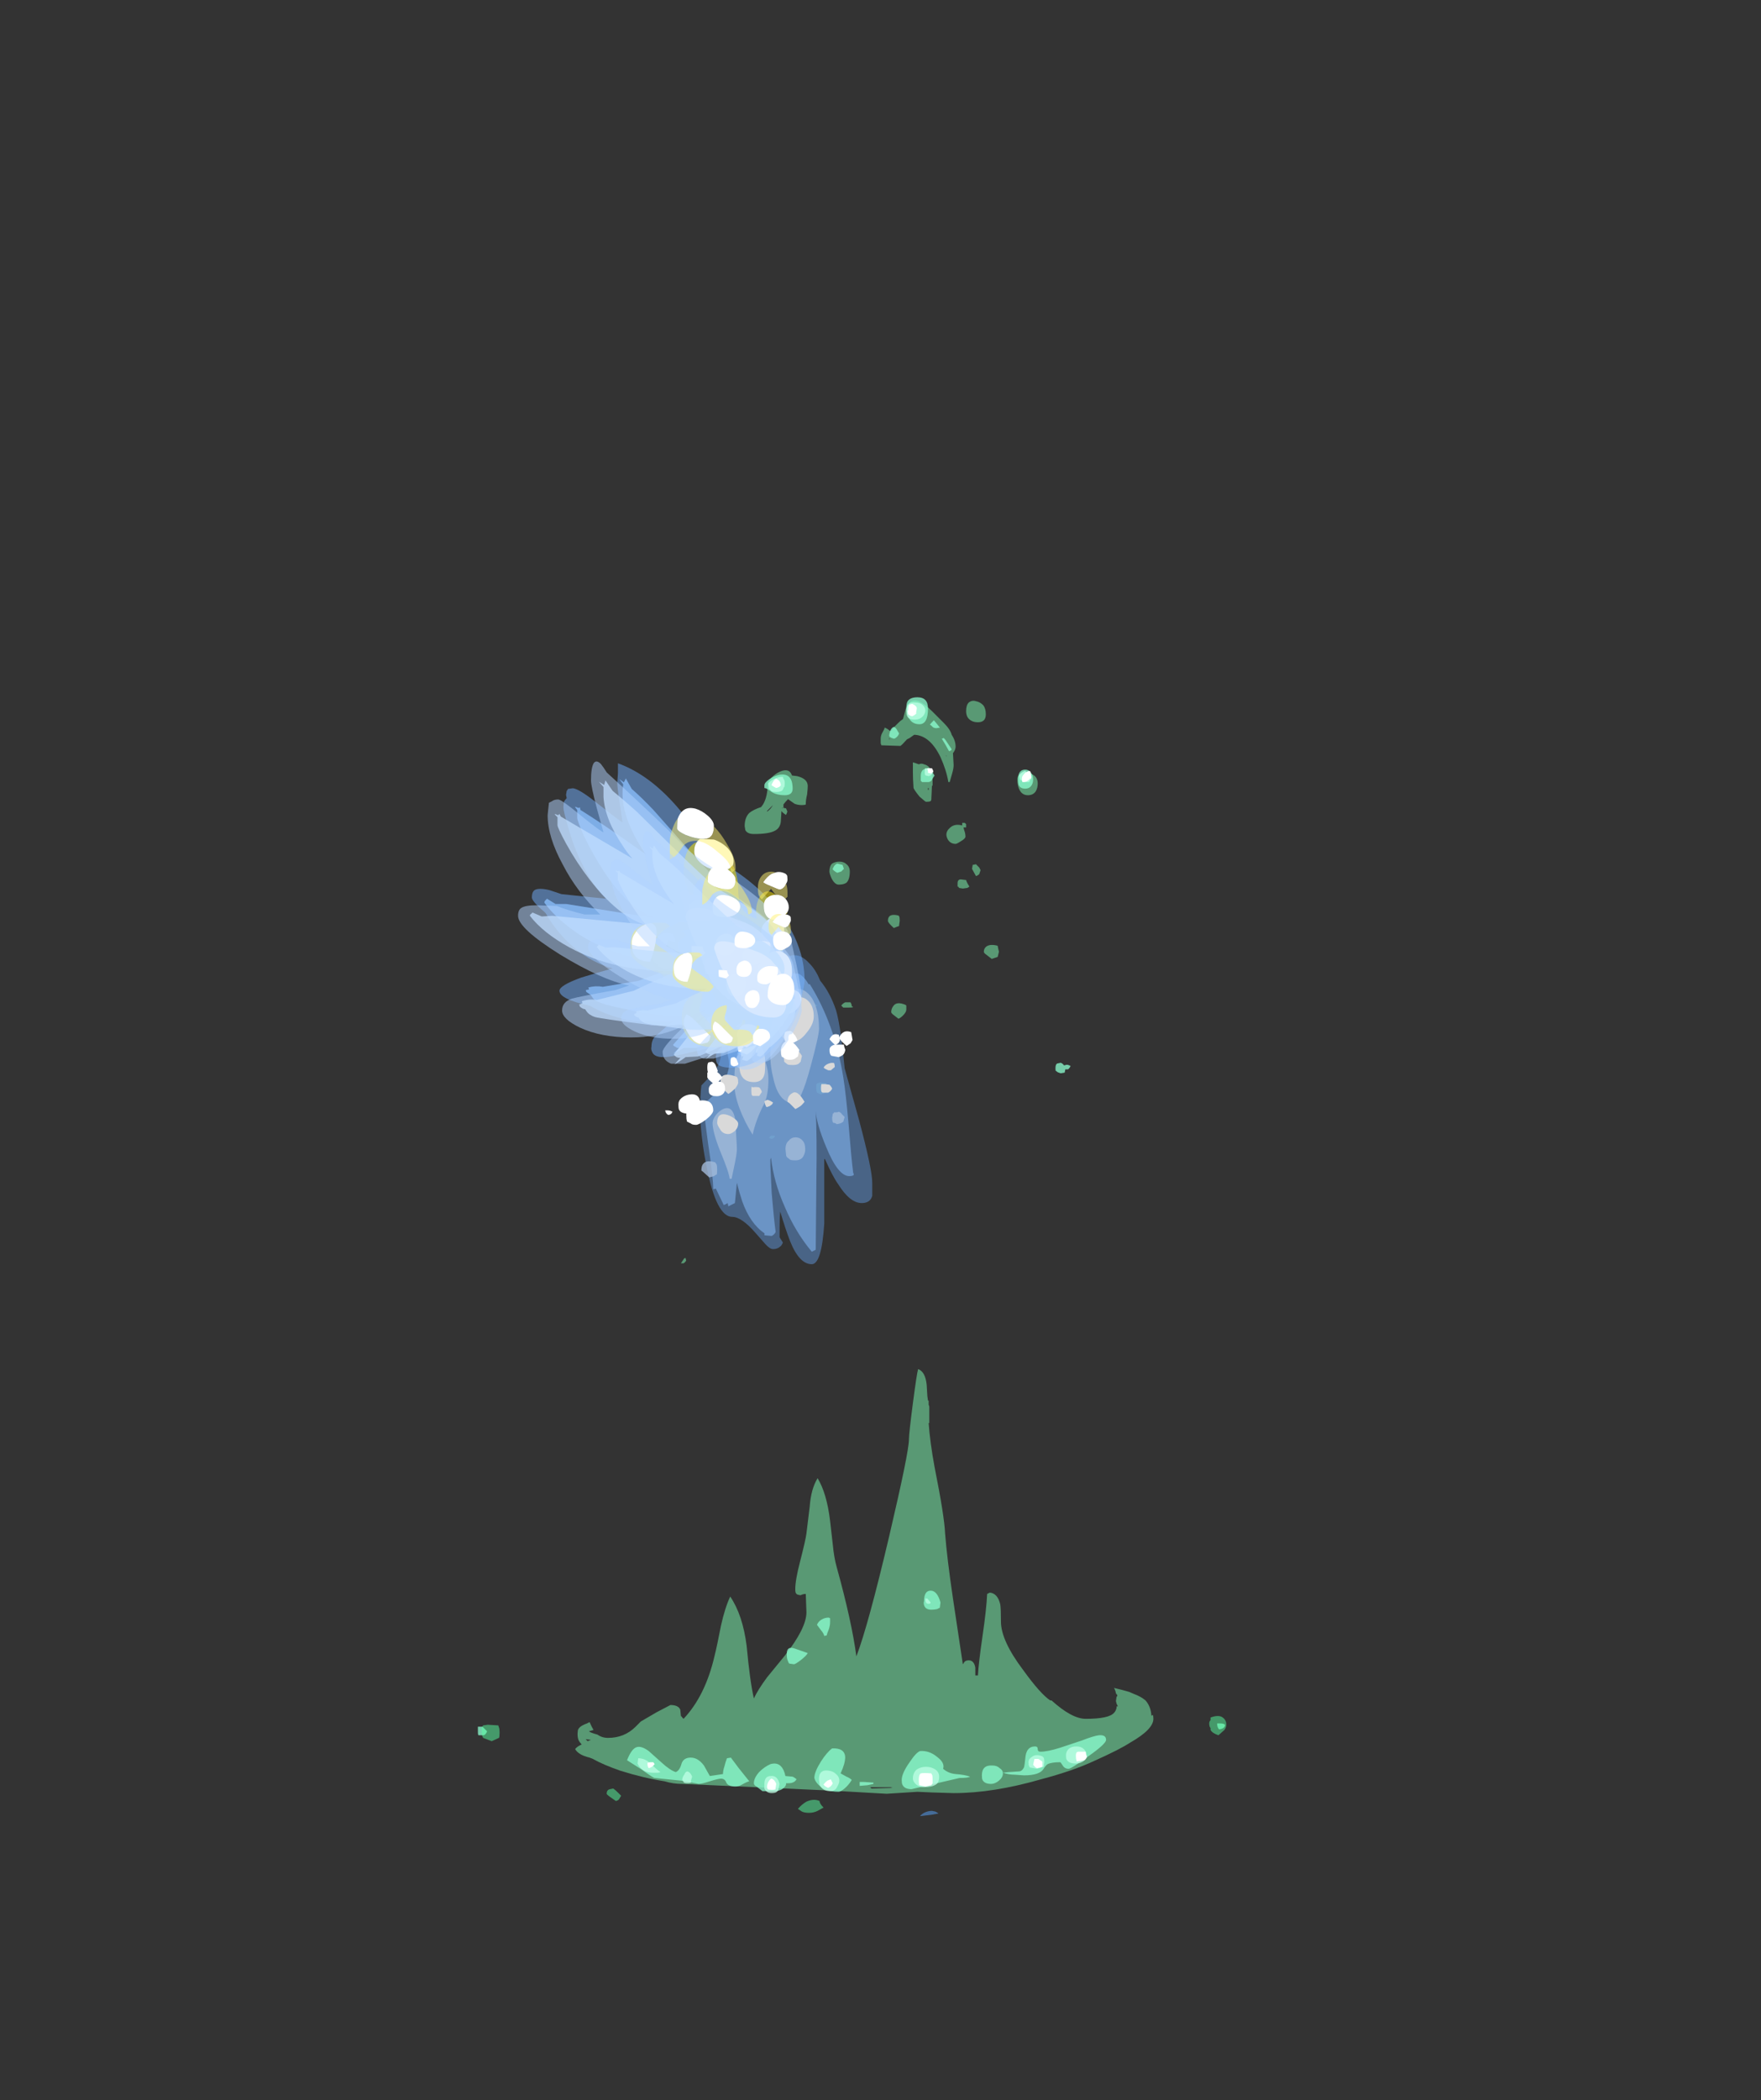 <?xml version="1.0" encoding="UTF-8" standalone="no"?>
<svg xmlns:ffdec="https://www.free-decompiler.com/flash" xmlns:xlink="http://www.w3.org/1999/xlink" ffdec:objectType="frame" height="1118.25px" width="938.0px" xmlns="http://www.w3.org/2000/svg">
  <rect width="100%" height="100%" fill="#333333" stroke="none"/>
  <g transform="matrix(1.0, 0.0, 0.0, 1.0, 424.7, 910.15)">
    <use ffdec:characterId="1155" height="85.1" transform="matrix(7.0, 0.0, 0.0, 7.0, -170.15, -538.9)" width="56.95" xlink:href="#shape0"/>
    <use ffdec:characterId="1152" height="23.5" transform="matrix(7.0, 0.0, 0.0, 7.0, -51.8, -401.55)" width="13.1" xlink:href="#shape1"/>
    <use ffdec:characterId="1154" height="27.5" transform="matrix(7.0, 0.0, 0.0, 7.0, -141.4, -503.75)" width="23.85" xlink:href="#shape2"/>
    <use ffdec:characterId="1156" height="26.75" transform="matrix(7.0, 0.0, 0.0, 7.0, -148.75, -504.45)" width="25.45" xlink:href="#shape3"/>
    <use ffdec:characterId="1156" height="26.75" transform="matrix(5.27, 0.0, 0.0, 5.27, -111.478, -467.478)" width="25.45" xlink:href="#shape3"/>
  </g>
  <defs>
    <g id="shape0" transform="matrix(1.0, 0.0, 0.0, 1.0, 23.25, 77.05)">
      <path d="M14.8 -75.15 Q14.25 -75.15 14.0 -75.55 13.9 -75.75 13.9 -76.0 13.9 -76.45 14.1 -76.65 14.35 -76.85 14.65 -76.75 14.95 -76.7 15.2 -76.45 15.4 -76.2 15.4 -75.75 15.4 -75.15 14.8 -75.15 M12.4 -72.6 L12.35 -72.6 12.4 -72.55 12.4 -72.6 M12.9 -72.8 L12.95 -71.9 Q12.95 -71.65 12.85 -71.3 L12.65 -70.6 12.55 -70.6 Q12.4 -71.5 11.95 -72.5 11.15 -74.15 9.95 -74.2 L9.6 -73.95 9.4 -73.85 Q9.05 -73.45 8.9 -73.35 L7.45 -73.4 7.4 -73.55 7.4 -73.9 Q7.4 -74.15 7.55 -74.4 7.7 -74.65 7.7 -74.75 L7.9 -74.65 8.1 -74.5 8.2 -74.5 Q8.4 -74.8 8.9 -75.25 L9.1 -75.4 9.3 -76.15 Q9.55 -76.8 9.95 -76.8 10.45 -76.85 11.35 -75.95 L12.2 -75.1 Q12.7 -74.6 12.8 -74.2 13.1 -73.75 13.1 -73.3 13.1 -73.05 12.9 -72.8 M18.05 -71.25 Q18.25 -71.4 18.6 -71.3 19.35 -71.15 19.35 -70.5 19.35 -70.15 19.2 -69.9 19.0 -69.6 18.6 -69.6 18.1 -69.6 17.9 -70.15 17.8 -70.4 17.8 -70.8 17.8 -71.1 18.05 -71.25 M1.05 -71.05 Q1.85 -70.85 1.85 -70.3 1.85 -70.1 1.8 -69.65 1.7 -69.25 1.7 -68.95 L1.7 -68.9 Q1.65 -68.85 1.4 -68.85 1.1 -68.85 0.85 -68.95 L0.35 -69.3 Q0.15 -69.1 0.0 -68.9 L0.0 -68.65 -0.1 -68.65 -0.1 -68.6 -0.05 -68.65 0.2 -68.6 0.3 -68.35 0.2 -68.1 Q-0.05 -68.25 -0.15 -68.4 L-0.2 -67.6 Q-0.25 -67.1 -0.65 -66.9 -1.1 -66.65 -2.25 -66.65 -2.75 -66.65 -2.9 -66.95 L-2.95 -67.25 Q-2.95 -67.9 -2.6 -68.25 -2.3 -68.5 -1.7 -68.7 L-1.55 -68.9 Q-1.2 -69.5 -1.2 -70.45 -1.2 -70.65 -0.9 -70.95 -0.6 -71.25 -0.25 -71.4 0.45 -71.7 0.65 -71.1 L1.05 -71.05 M8.05 -73.95 L8.05 -73.85 8.1 -73.85 8.05 -73.95 M9.85 -72.1 Q10.05 -72.05 10.3 -71.95 10.5 -72.05 10.7 -71.95 11.35 -71.8 11.35 -70.8 L11.35 -70.35 11.3 -70.3 11.25 -69.25 11.2 -69.15 Q11.1 -69.1 10.85 -69.1 10.8 -69.1 10.35 -69.5 9.95 -70.0 9.9 -70.15 9.85 -70.85 9.85 -71.35 9.85 -71.75 9.85 -72.1 M11.0 -70.15 L11.0 -70.0 11.05 -70.0 11.05 -70.15 11.0 -70.15 M3.7 -64.4 Q3.95 -64.55 4.25 -64.55 4.6 -64.55 4.8 -64.35 5.05 -64.15 5.05 -63.8 5.05 -63.2 4.8 -62.95 4.6 -62.8 4.2 -62.8 3.9 -62.8 3.65 -63.3 3.5 -63.65 3.5 -63.8 3.5 -64.2 3.7 -64.4 M8.8 -60.4 Q8.85 -60.3 8.85 -60.05 L8.8 -59.7 8.8 -59.65 8.65 -59.6 8.4 -59.5 Q7.95 -59.9 7.95 -60.05 7.95 -60.35 8.15 -60.45 8.35 -60.55 8.75 -60.45 L8.8 -60.4 M13.6 -67.5 L13.8 -67.5 13.9 -67.4 13.9 -67.15 13.7 -67.15 13.75 -66.95 Q13.85 -66.7 13.85 -66.45 13.85 -66.3 13.5 -66.1 13.2 -65.9 13.1 -65.9 12.7 -65.9 12.5 -66.25 12.4 -66.45 12.4 -66.6 12.4 -66.9 12.7 -67.15 13.05 -67.45 13.6 -67.3 L13.6 -67.5 M14.4 -64.3 L14.65 -64.35 14.9 -64.1 15.0 -63.9 14.9 -63.6 Q14.8 -63.5 14.65 -63.45 L14.35 -64.0 14.4 -64.3 M14.0 -62.9 L14.15 -62.65 14.0 -62.55 13.65 -62.5 13.35 -62.55 13.35 -62.6 Q13.3 -62.65 13.25 -62.65 L13.25 -62.9 Q13.25 -63.2 13.5 -63.2 L13.9 -63.15 Q13.9 -63.1 14.0 -62.9 M15.4 -57.5 Q15.25 -57.6 15.25 -57.7 15.25 -57.95 15.45 -58.1 15.75 -58.3 16.3 -58.15 L16.35 -57.9 16.4 -57.7 16.3 -57.3 15.85 -57.15 15.4 -57.5 M9.35 -53.6 L9.35 -53.3 Q9.35 -53.1 9.1 -52.85 8.9 -52.65 8.75 -52.6 L8.3 -52.95 Q8.2 -53.05 8.2 -53.1 8.2 -53.35 8.35 -53.55 8.6 -53.95 9.3 -53.65 L9.35 -53.6 M5.0 -53.45 L4.55 -53.45 Q4.5 -53.5 4.4 -53.6 4.5 -53.75 4.7 -53.85 L5.1 -53.85 Q5.2 -53.7 5.2 -53.55 L5.3 -53.5 Q5.3 -53.45 5.0 -53.45 M2.6 -53.6 Q2.3 -53.5 1.8 -53.15 1.4 -52.85 1.05 -52.7 0.65 -52.85 0.55 -53.1 0.5 -53.15 0.5 -53.5 0.5 -54.05 0.8 -54.2 1.3 -54.4 2.6 -53.6 M3.35 -47.3 L3.3 -47.0 2.85 -46.85 2.6 -46.95 Q2.5 -47.0 2.5 -47.3 L2.5 -47.6 2.6 -47.7 2.8 -47.75 3.25 -47.7 3.35 -47.3 M11.1 -21.85 L11.05 -21.85 Q11.15 -20.4 11.5 -18.5 12.25 -14.75 12.3 -13.45 12.45 -11.55 12.9 -8.5 L13.65 -3.5 Q13.7 -3.55 13.75 -3.65 13.85 -3.8 14.1 -3.8 14.5 -3.8 14.6 -3.25 L14.6 -2.65 14.8 -2.65 Q14.85 -3.6 15.15 -5.65 15.45 -7.7 15.5 -8.85 L15.7 -8.95 Q16.3 -8.9 16.5 -8.05 16.55 -7.7 16.55 -6.75 16.55 -5.3 18.25 -3.05 19.55 -1.25 20.3 -0.75 L20.4 -0.75 Q21.95 0.65 23.0 0.65 24.75 0.65 25.15 0.2 25.3 0.05 25.35 -0.2 L25.35 -0.3 25.45 -0.3 25.35 -0.5 25.3 -0.7 25.35 -1.05 25.4 -1.05 25.4 -1.2 25.35 -1.2 25.3 -1.3 Q25.25 -1.55 25.15 -1.7 25.8 -1.55 26.3 -1.4 L26.65 -1.25 Q27.2 -1.05 27.55 -0.75 27.95 -0.3 28.0 0.4 L28.05 0.4 28.1 0.35 Q28.15 0.4 28.15 0.65 28.15 1.45 26.4 2.45 25.55 3.0 23.65 3.85 22.05 4.6 19.6 5.25 15.95 6.3 12.95 6.3 L11.3 6.25 10.2 6.2 7.85 6.35 3.45 6.1 -7.7 5.6 Q-8.4 5.6 -9.05 5.4 -10.65 5.15 -12.4 4.6 -13.7 4.15 -14.5 3.7 L-14.75 3.6 Q-15.6 3.4 -15.85 2.95 -15.7 2.75 -15.35 2.6 -15.5 2.45 -15.6 2.25 -15.7 1.95 -15.65 1.6 -15.65 1.25 -14.95 1.0 L-14.75 0.9 Q-14.6 1.25 -14.45 1.5 L-14.8 1.6 Q-14.7 1.7 -14.15 1.85 -13.8 2.1 -13.35 2.1 -12.1 2.1 -11.25 1.25 L-10.85 0.85 -9.65 0.15 -8.6 -0.4 Q-8.0 -0.4 -7.85 -0.05 L-7.8 0.45 Q-7.75 0.45 -7.7 0.55 L-7.6 0.65 Q-5.95 -1.1 -5.25 -4.1 -5.05 -4.9 -4.75 -6.45 -4.45 -7.8 -4.05 -8.65 -3.1 -7.25 -2.8 -4.9 -2.55 -2.2 -2.25 -0.9 -1.95 -1.55 -1.25 -2.5 L0.1 -4.15 Q1.75 -6.25 1.75 -7.45 L1.7 -8.85 Q1.5 -8.85 1.3 -8.75 1.0 -8.8 1.0 -8.85 0.9 -8.9 0.9 -9.2 0.9 -9.9 1.25 -11.25 1.7 -13.0 1.75 -13.45 L2.0 -15.5 Q2.1 -16.85 2.6 -17.65 3.3 -16.5 3.55 -14.4 L3.75 -12.65 Q3.85 -11.6 4.05 -10.9 5.2 -6.75 5.55 -4.1 6.45 -6.45 8.05 -13.25 9.55 -19.65 9.55 -20.6 9.55 -21.05 9.85 -23.35 10.15 -25.65 10.25 -25.95 10.8 -25.75 10.9 -24.75 L10.95 -23.9 11.0 -23.55 11.05 -23.55 11.05 -23.25 11.1 -23.1 11.1 -21.85 M0.6 -56.55 Q0.6 -56.0 -0.2 -54.8 L-0.25 -54.7 -0.25 -54.55 -0.4 -54.5 Q-0.95 -53.75 -1.3 -53.5 -1.8 -53.05 -2.25 -52.0 -2.55 -51.25 -3.15 -50.85 L-3.35 -50.6 Q-3.5 -50.6 -3.6 -50.7 -3.75 -50.75 -3.75 -50.95 -3.85 -51.05 -3.85 -51.25 -3.85 -51.55 -3.35 -52.2 L-3.25 -52.35 -3.45 -52.6 Q-3.6 -52.9 -3.6 -53.05 -3.6 -53.35 -3.35 -53.4 L-2.9 -53.4 -2.9 -53.6 -2.85 -53.7 -2.85 -53.75 Q-2.95 -53.95 -2.95 -54.2 -2.95 -54.6 -2.6 -54.9 -2.25 -55.2 -1.8 -55.15 -1.7 -55.35 -1.45 -55.35 L-2.05 -56.75 Q-2.65 -58.0 -2.65 -58.25 -2.65 -58.6 -2.15 -59.1 -1.55 -59.7 -0.85 -59.45 L-0.6 -59.55 -0.45 -57.4 Q-0.2 -57.35 0.1 -57.15 0.6 -56.9 0.6 -56.55 M8.3 5.9 L8.15 5.85 6.6 5.85 6.7 5.95 8.3 5.9 M-0.8 -68.85 L-1.25 -68.4 -1.25 -68.35 Q-1.0 -68.5 -0.8 -68.85 M-0.3 -56.6 L-0.35 -56.1 Q-0.15 -56.5 -0.3 -56.65 L-0.3 -56.6 M-1.05 -55.6 L-1.1 -55.35 -0.9 -55.35 -1.05 -55.6 M-3.05 -52.75 L-2.95 -53.1 -3.2 -52.8 -3.05 -52.75 M-1.25 -51.2 L-1.85 -51.45 -1.9 -51.55 -1.9 -51.95 Q-1.9 -52.3 -1.7 -52.55 -1.5 -52.7 -1.25 -52.7 -0.95 -52.7 -0.8 -52.55 -0.6 -52.3 -0.6 -51.95 -0.6 -51.4 -1.25 -51.2 M-2.15 -48.2 L-2.25 -48.15 Q-2.3 -48.1 -2.6 -48.1 L-2.95 -48.1 -2.95 -48.15 Q-3.0 -48.25 -3.05 -48.2 -3.1 -48.25 -3.1 -48.5 L-3.05 -48.8 -2.1 -48.9 Q-2.1 -48.5 -2.15 -48.2 M-0.9 -43.45 L-1.1 -43.55 -0.95 -43.7 -0.65 -43.7 Q-0.65 -43.55 -0.9 -43.45 M-7.4 -34.2 Q-7.5 -34.05 -7.6 -34.0 L-7.8 -34.0 -7.6 -34.3 Q-7.55 -34.4 -7.45 -34.4 L-7.4 -34.2 M-15.0 2.25 L-14.9 2.35 -14.65 2.25 -15.05 2.2 -15.0 2.25" fill="#7fffb6" fill-opacity="0.502" fill-rule="evenodd" stroke="none"/>
      <path d="M11.65 -74.7 Q11.4 -74.7 11.3 -74.85 11.2 -74.95 11.15 -74.95 11.15 -75.0 11.3 -75.15 L11.45 -75.3 11.7 -75.0 11.9 -74.75 11.95 -74.75 11.65 -74.7 M12.2 -73.95 Q12.35 -73.8 12.5 -73.55 L12.8 -73.1 Q12.8 -73.0 12.6 -72.95 L12.35 -73.4 12.05 -73.9 12.2 -73.95 M18.4 -71.55 Q18.65 -71.55 18.8 -71.35 19.0 -71.15 19.0 -70.8 19.0 -70.45 18.8 -70.25 18.65 -70.1 18.4 -70.1 18.0 -70.1 17.9 -70.4 17.85 -70.55 17.85 -70.8 17.85 -71.55 18.4 -71.55 M11.0 -76.2 Q11.0 -75.0 10.35 -75.0 9.75 -75.0 9.5 -75.55 9.35 -75.9 9.35 -76.2 9.35 -76.6 9.45 -76.75 9.65 -77.05 10.2 -77.05 11.0 -77.05 11.0 -76.2 M8.65 -74.55 L8.8 -74.3 Q8.75 -74.15 8.65 -74.05 8.5 -73.9 8.4 -73.9 L8.25 -73.95 Q8.1 -74.0 8.05 -74.1 8.05 -74.3 8.15 -74.55 8.25 -74.75 8.4 -74.8 8.55 -74.75 8.65 -74.55 M10.75 -71.6 Q11.1 -71.75 11.5 -71.1 L11.25 -70.7 Q11.15 -70.6 11.0 -70.6 L10.55 -70.6 10.45 -70.7 Q10.45 -70.8 10.45 -71.05 10.45 -71.5 10.75 -71.6 M0.1 -69.6 Q-0.5 -69.6 -0.9 -69.85 -1.3 -70.15 -1.45 -70.15 L-1.45 -70.35 Q-1.45 -70.55 -1.1 -70.8 -0.75 -71.05 -0.35 -71.15 0.7 -71.35 0.7 -70.1 0.7 -69.6 0.1 -69.6 M4.1 -64.4 L4.5 -64.3 4.6 -64.0 4.4 -63.8 Q4.25 -63.75 4.1 -63.7 L4.0 -63.75 Q3.85 -63.85 3.75 -63.95 3.75 -64.05 3.85 -64.2 3.95 -64.35 4.1 -64.4 M21.35 -49.05 L21.55 -49.1 Q21.7 -49.1 21.85 -49.0 21.75 -48.8 21.65 -48.75 L21.45 -48.75 21.4 -48.5 21.1 -48.45 20.95 -48.5 Q20.8 -48.55 20.75 -48.65 L20.75 -48.6 Q20.7 -48.6 20.7 -48.85 20.7 -49.15 20.85 -49.2 L21.1 -49.25 Q21.25 -49.2 21.35 -49.05 M10.7 -8.0 Q10.65 -8.15 10.7 -8.3 10.7 -9.1 11.2 -9.1 11.7 -9.1 11.95 -8.2 L11.9 -7.8 11.7 -7.7 Q11.5 -7.65 11.25 -7.65 10.8 -7.65 10.7 -8.0 M3.45 -6.15 Q3.3 -5.8 3.3 -5.7 L3.1 -5.65 Q3.1 -5.8 2.85 -6.1 L2.55 -6.5 Q2.65 -6.75 2.9 -6.9 3.15 -7.05 3.45 -7.05 L3.55 -7.0 3.55 -6.7 Q3.55 -6.45 3.45 -6.15 M1.3 -3.8 Q0.9 -3.5 0.8 -3.5 L0.45 -3.55 0.4 -3.6 0.3 -3.85 Q0.25 -4.0 0.25 -4.3 0.25 -4.9 0.85 -4.7 L1.85 -4.35 Q1.75 -4.15 1.3 -3.8 M33.15 1.45 Q33.0 1.3 33.0 1.0 L33.25 1.0 Q33.5 1.0 33.6 1.1 33.6 1.4 33.15 1.45 M23.2 3.5 Q21.9 4.45 21.7 4.45 21.4 4.45 21.25 4.2 21.1 3.95 21.05 3.95 20.4 3.95 20.1 4.1 19.95 4.2 19.8 4.45 19.5 4.95 18.3 4.95 L17.6 4.9 Q17.15 4.9 16.7 4.75 L17.15 4.7 17.9 4.65 Q18.15 4.65 18.3 4.35 18.35 4.2 18.4 3.7 18.45 2.75 19.15 2.75 19.35 2.75 19.35 2.95 19.35 3.15 19.55 3.15 20.1 3.15 21.05 2.85 L22.7 2.3 Q23.6 1.95 24.0 1.9 24.55 1.85 24.55 2.25 24.55 2.55 23.2 3.5 M12.15 4.45 Q12.55 4.8 13.1 4.85 13.8 4.9 14.2 5.05 14.05 5.15 13.4 5.15 L9.75 6.0 Q9.2 6.0 9.05 5.65 9.0 5.55 9.0 5.3 9.0 4.8 9.6 3.95 10.1 3.2 10.4 3.1 11.1 3.05 11.7 3.55 12.3 4.0 12.15 4.45 M16.4 5.35 Q16.1 5.6 15.8 5.6 15.3 5.6 15.15 5.3 15.1 5.2 15.1 4.95 15.1 4.15 15.9 4.2 16.25 4.2 16.45 4.4 16.7 4.55 16.7 4.8 16.7 5.1 16.4 5.35 M6.85 5.6 L6.4 5.7 5.8 5.75 5.8 5.45 6.1 5.45 6.85 5.5 6.85 5.6 M2.35 5.15 Q2.35 4.7 2.85 3.9 3.3 3.2 3.7 2.9 4.65 2.85 4.7 3.55 4.7 4.05 4.35 4.8 L4.8 5.05 Q5.05 5.15 5.2 5.3 4.95 5.7 4.65 5.95 4.35 6.2 4.2 6.2 3.15 6.2 2.65 5.65 2.5 5.5 2.4 5.3 L2.35 5.15 M1.0 5.25 Q0.9 5.4 0.8 5.45 0.65 5.55 0.35 5.55 L0.2 5.55 0.2 5.6 Q0.2 5.8 -0.1 6.0 -0.35 6.15 -0.7 6.15 L-1.6 6.15 -2.05 5.8 Q-2.25 5.7 -2.25 5.55 -2.25 5.15 -1.85 4.7 -1.45 4.3 -1.0 4.1 -0.5 3.95 -0.2 4.25 0.05 4.5 0.15 5.0 L0.7 5.05 0.8 5.1 Q0.95 5.2 1.0 5.25 M-2.65 -57.75 Q-2.65 -58.5 -2.45 -58.7 -2.1 -59.2 -1.0 -58.9 L-1.2 -58.1 Q-1.05 -57.9 -0.8 -57.55 L-0.6 -57.25 Q-0.6 -56.85 -1.0 -56.7 -1.2 -56.6 -1.45 -56.6 -2.0 -56.6 -2.35 -57.1 -2.65 -57.45 -2.65 -57.75 M-1.6 -53.7 Q-1.85 -53.35 -2.15 -53.35 -2.7 -53.35 -2.8 -53.8 -2.85 -54.0 -2.8 -54.25 -2.8 -54.75 -2.6 -55.0 -2.35 -55.25 -2.05 -55.25 -1.8 -55.25 -1.55 -55.05 -1.35 -54.8 -1.35 -54.4 -1.35 -54.0 -1.6 -53.7 M-4.0 3.6 L-3.4 4.4 -2.6 5.4 Q-2.8 5.45 -3.15 5.65 -3.4 5.8 -3.65 5.8 -4.2 5.8 -4.35 5.5 -4.45 5.2 -4.75 5.2 -4.95 5.2 -5.6 5.4 -6.2 5.6 -6.45 5.6 L-7.8 5.35 -9.8 5.15 Q-9.9 5.15 -10.8 4.5 L-11.9 3.8 Q-11.55 2.9 -11.15 2.8 -10.8 2.7 -10.25 3.1 L-9.3 3.95 Q-8.65 4.55 -8.2 4.7 -7.9 4.6 -7.75 4.05 -7.6 3.6 -7.05 3.6 -6.5 3.6 -6.05 4.2 -5.85 4.55 -5.6 5.0 L-4.6 4.85 Q-4.6 4.6 -4.5 4.3 -4.4 3.9 -4.3 3.65 L-4.0 3.6 M-22.55 1.6 Q-22.65 1.85 -22.8 1.9 L-23.2 1.9 Q-23.25 1.9 -23.25 1.6 -23.25 1.3 -23.25 1.25 L-22.9 1.25 -22.55 1.6" fill="#8cffd1" fill-opacity="0.753" fill-rule="evenodd" stroke="none"/>
      <path d="M18.7 -71.2 L18.9 -71.0 18.7 -70.6 18.5 -70.6 18.3 -70.65 Q18.1 -70.7 18.0 -70.8 L17.95 -71.05 Q17.95 -71.15 18.1 -71.3 18.3 -71.45 18.4 -71.45 L18.7 -71.2 M10.0 -75.35 Q9.5 -75.35 9.4 -75.65 9.35 -75.75 9.35 -76.0 9.35 -76.75 10.05 -76.65 10.35 -76.65 10.55 -76.5 10.8 -76.3 10.8 -76.05 10.8 -75.85 10.65 -75.65 10.4 -75.35 10.0 -75.35 M11.3 -71.6 L11.4 -71.35 11.25 -71.15 Q11.2 -71.1 11.05 -71.05 L10.85 -71.1 Q10.75 -71.1 10.75 -71.35 10.75 -71.65 10.8 -71.65 L11.0 -71.65 11.3 -71.6 M0.0 -70.1 L-0.1 -69.95 Q-0.25 -69.85 -0.55 -69.85 -0.8 -69.85 -0.9 -69.9 L-1.1 -70.1 -1.15 -70.5 Q-1.0 -70.7 -0.7 -70.85 -0.35 -71.0 -0.05 -71.0 L0.0 -70.85 Q0.1 -70.75 0.1 -70.5 0.1 -70.25 0.05 -70.2 0.0 -70.2 0.0 -70.1 M11.2 -8.2 Q11.2 -8.1 11.05 -8.1 10.9 -8.1 10.85 -8.2 10.8 -8.3 10.8 -8.5 L10.95 -8.5 11.2 -8.2 M21.75 2.9 Q21.95 2.75 22.3 2.75 22.6 2.75 22.8 2.9 23.05 3.1 23.05 3.4 23.05 3.8 22.7 3.95 22.5 4.05 22.25 4.05 21.7 4.05 21.55 3.75 21.5 3.7 21.5 3.45 21.5 3.1 21.75 2.9 M19.7 3.5 L19.8 3.6 Q19.85 3.7 19.85 3.95 L19.8 4.3 19.75 4.3 19.3 4.45 18.75 4.35 18.7 4.25 Q18.65 4.2 18.65 3.95 18.65 3.7 18.9 3.55 19.2 3.3 19.7 3.5 M11.6 5.65 Q11.3 5.85 10.7 5.85 10.3 5.85 10.05 5.6 9.85 5.4 9.85 5.2 9.85 4.75 10.15 4.5 10.45 4.3 10.85 4.3 11.25 4.3 11.55 4.5 11.85 4.7 11.85 5.05 11.85 5.5 11.6 5.65 M4.1 5.8 Q3.95 6.15 3.55 6.15 2.95 6.15 2.75 5.65 L2.7 5.25 Q2.7 4.45 3.5 4.6 3.8 4.65 4.0 4.85 4.25 5.05 4.25 5.35 4.25 5.55 4.1 5.8 M-1.25 -57.7 L-1.4 -57.65 Q-1.5 -57.55 -1.8 -57.55 -2.2 -57.55 -2.4 -57.9 -2.5 -58.15 -2.5 -58.3 -2.5 -58.9 -2.1 -58.95 -1.7 -59.0 -1.2 -58.15 L-1.25 -57.7 M-2.0 -54.3 L-2.05 -54.0 -2.0 -53.95 -2.3 -53.9 Q-2.6 -53.9 -2.6 -53.95 L-2.65 -54.15 Q-2.65 -54.35 -2.55 -54.5 -2.45 -54.7 -2.3 -54.7 -2.15 -54.65 -2.1 -54.5 -2.0 -54.35 -2.0 -54.3 M-0.4 6.1 L-0.5 6.2 Q-0.6 6.3 -0.9 6.3 -1.3 6.3 -1.45 5.95 L-1.45 5.6 Q-1.45 5.0 -0.95 5.0 -0.45 4.95 -0.3 5.6 L-0.4 6.1 M-10.6 4.6 Q-10.95 4.4 -11.1 4.05 L-11.05 3.65 Q-10.5 3.65 -10.05 4.1 -9.55 4.6 -9.35 4.7 L-9.55 4.75 -9.95 4.75 Q-10.3 4.75 -10.6 4.6 M-6.95 5.05 L-7.05 5.4 -7.0 5.45 Q-7.05 5.55 -7.3 5.55 -7.6 5.55 -7.6 5.45 L-7.7 5.3 Q-7.7 5.1 -7.55 4.9 -7.45 4.65 -7.3 4.65 -7.15 4.7 -7.05 4.85 -6.95 5.0 -6.95 5.05" fill="#bfffe6" fill-opacity="0.753" fill-rule="evenodd" stroke="none"/>
      <path d="M18.8 -71.4 L18.85 -71.1 18.85 -70.8 18.8 -70.9 Q18.55 -70.6 18.3 -70.6 L18.2 -70.6 Q18.15 -70.6 18.15 -70.9 18.15 -71.05 18.3 -71.2 18.4 -71.35 18.7 -71.45 L18.8 -71.4 M9.5 -76.15 Q9.5 -76.45 9.6 -76.5 L9.8 -76.55 Q10.15 -76.4 10.15 -76.2 L10.1 -75.9 10.1 -75.8 Q10.0 -75.7 9.8 -75.6 9.6 -75.65 9.5 -75.75 9.45 -75.85 9.45 -76.05 L9.5 -76.05 9.5 -76.15 M11.4 -71.4 L11.25 -71.25 11.0 -71.3 11.0 -71.4 10.95 -71.65 11.3 -71.65 Q11.4 -71.5 11.4 -71.4 M22.45 3.15 L23.0 3.15 Q23.0 3.3 23.1 3.55 23.0 3.75 22.9 3.8 L22.3 3.9 22.3 3.8 Q22.25 3.7 22.25 3.45 22.25 3.15 22.45 3.15 M19.4 3.7 L19.7 3.9 19.7 4.3 Q19.65 4.3 19.55 4.35 L19.3 4.4 Q19.15 4.35 19.1 4.25 L19.0 4.15 19.1 3.7 19.4 3.7 M11.3 4.9 Q11.35 4.95 11.35 5.2 11.35 5.5 11.35 5.55 L11.25 5.7 10.8 5.8 10.35 5.7 Q10.3 5.7 10.3 5.25 10.3 4.9 10.45 4.8 10.65 4.75 11.25 4.8 L11.3 4.9 M3.75 5.55 Q3.65 5.8 3.4 5.9 3.15 5.8 3.05 5.65 3.2 5.45 3.35 5.35 L3.6 5.25 3.75 5.55 M-0.55 -70.15 L-0.65 -70.2 -0.9 -70.35 Q-0.9 -70.45 -0.8 -70.6 -0.7 -70.8 -0.55 -70.85 -0.2 -70.7 -0.2 -70.35 -0.3 -70.2 -0.55 -70.15 M-2.25 -58.15 L-2.35 -58.15 Q-2.5 -58.2 -2.55 -58.3 L-2.55 -58.55 Q-2.1 -58.55 -2.05 -58.4 -2.1 -58.3 -2.25 -58.15 M-2.2 -54.15 L-2.3 -53.95 -2.7 -53.9 -2.75 -53.9 Q-2.8 -53.95 -2.8 -54.2 L-2.8 -54.5 -2.55 -54.5 -2.25 -54.45 -2.2 -54.15 M-0.55 5.6 L-0.6 5.95 -0.6 6.0 Q-0.6 6.05 -0.9 6.05 -1.15 6.05 -1.2 6.0 L-1.25 5.85 Q-1.25 5.65 -1.15 5.45 -1.0 5.2 -0.9 5.2 -0.75 5.25 -0.65 5.4 -0.55 5.55 -0.55 5.6 M-9.8 4.1 Q-10.0 4.35 -10.25 4.4 -10.35 4.3 -10.35 4.0 L-10.15 3.95 -9.9 3.95 -9.8 4.1" fill="#ffffff" fill-rule="evenodd" stroke="none"/>
      <path d="M11.55 7.7 Q11.75 7.8 11.8 7.85 L11.25 7.95 10.4 8.05 Q10.45 7.95 10.7 7.8 11.0 7.65 11.3 7.65 L11.55 7.7" fill="#59a5ff" fill-opacity="0.502" fill-rule="evenodd" stroke="none"/>
      <path d="M33.55 1.5 L33.1 1.9 Q32.65 1.75 32.5 1.5 L32.5 1.35 Q32.4 1.25 32.4 1.0 32.4 0.85 32.5 0.75 L32.5 0.55 Q33.05 0.35 33.35 0.5 33.7 0.7 33.7 1.1 33.7 1.3 33.55 1.5 M2.75 6.9 Q2.75 7.1 3.05 7.4 L2.6 7.65 Q2.3 7.8 1.95 7.8 1.6 7.8 1.4 7.7 L1.1 7.5 Q1.4 7.15 1.75 6.95 2.3 6.7 2.75 6.9 M-12.55 6.3 L-12.35 6.5 -12.5 6.75 Q-12.55 6.85 -12.75 6.9 L-13.25 6.55 Q-13.45 6.4 -13.45 6.35 -13.45 6.05 -13.2 6.0 L-12.95 5.95 Q-12.8 6.05 -12.55 6.3 M-21.6 1.7 Q-21.6 2.05 -21.65 2.1 -21.65 2.15 -21.65 2.1 L-22.2 2.35 -22.85 2.1 -22.9 2.0 Q-22.95 1.95 -22.95 1.65 L-22.95 1.3 -22.85 1.15 -22.5 1.1 -21.7 1.15 -21.65 1.3 Q-21.6 1.4 -21.6 1.7" fill="#59ffa1" fill-opacity="0.502" fill-rule="evenodd" stroke="none"/>
    </g>
    <g id="shape1" transform="matrix(1.0, 0.0, 0.0, 1.0, 6.65, 24.9)">
      <path d="M2.45 -23.05 L2.5 -22.95 Q3.25 -22.05 3.7 -20.7 4.05 -19.5 4.35 -16.3 L5.45 -12.35 Q6.45 -8.6 6.45 -7.6 6.45 -6.75 6.45 -6.6 6.3 -6.05 5.65 -6.05 4.75 -6.05 3.85 -7.5 3.45 -8.05 2.85 -9.4 L2.8 -9.4 Q2.8 -5.3 2.8 -4.5 2.6 -1.4 1.85 -1.4 0.9 -1.4 0.2 -3.15 -0.15 -4.05 -0.55 -5.4 -0.6 -5.0 -0.6 -4.2 L-0.6 -3.45 -0.35 -3.05 Q-0.45 -2.8 -0.55 -2.75 -0.75 -2.55 -1.1 -2.55 -1.35 -2.55 -1.7 -2.95 L-2.45 -3.8 Q-3.5 -5.0 -4.2 -5.0 -5.4 -5.0 -6.15 -8.8 -6.55 -10.75 -6.65 -12.7 -6.65 -14.2 -6.55 -15.0 -5.75 -15.8 -5.5 -16.2 -5.2 -16.55 -5.1 -17.05 -5.0 -17.7 -4.9 -18.75 -4.8 -19.5 -4.7 -19.7 -4.55 -20.0 -4.1 -20.05 L-2.55 -20.15 Q-2.35 -20.15 -1.6 -21.95 L-0.65 -24.1 Q-0.1 -24.95 0.55 -24.9 1.1 -24.9 1.65 -24.3 2.15 -23.8 2.45 -23.05" fill="#6195d9" fill-opacity="0.502" fill-rule="evenodd" stroke="none"/>
      <path d="M1.7 -22.7 Q3.6 -19.65 4.25 -15.6 4.45 -14.35 4.65 -12.05 4.85 -9.55 5.0 -8.35 L5.05 -8.25 Q5.05 -8.1 4.7 -8.1 3.85 -8.1 2.95 -10.3 2.2 -12.1 2.15 -13.05 2.25 -11.1 2.2 -7.95 L2.15 -2.5 1.85 -2.35 Q0.6 -3.85 -0.2 -5.75 -1.05 -7.65 -1.25 -9.5 L-1.3 -9.35 -1.3 -8.85 -1.2 -6.8 Q-1.05 -5.0 -0.9 -3.85 -1.0 -3.65 -1.2 -3.55 L-1.75 -3.6 -1.75 -3.75 Q-2.85 -4.5 -3.45 -6.2 -3.65 -6.8 -3.85 -7.6 L-4.0 -6.05 -4.5 -5.8 -4.55 -6.05 Q-4.7 -5.95 -4.85 -5.9 L-5.45 -7.15 -5.65 -7.1 Q-5.65 -8.0 -6.05 -10.65 L-6.4 -13.3 Q-6.4 -13.6 -5.85 -14.05 -5.15 -14.65 -4.75 -15.45 -4.4 -16.25 -4.45 -16.7 -4.45 -16.95 -4.55 -17.35 -4.55 -18.15 -4.15 -18.55 -3.7 -18.95 -2.85 -18.95 -2.45 -18.95 -1.5 -20.9 L-0.2 -23.55 0.85 -23.5 Q1.3 -23.25 1.6 -22.7 L1.7 -22.7" fill="#77a4d9" fill-opacity="0.753" fill-rule="evenodd" stroke="none"/>
      <path d="M1.85 -21.65 Q2.4 -20.8 2.4 -19.3 2.4 -18.8 1.75 -16.4 1.0 -13.65 0.5 -13.65 -0.7 -13.65 -1.1 -15.65 -1.35 -16.65 -1.3 -17.7 -1.3 -19.85 -0.75 -21.15 -0.25 -22.25 0.55 -22.35 1.3 -22.45 1.85 -21.65 M3.45 -12.85 Q3.5 -12.85 3.55 -12.95 3.9 -12.95 3.9 -13.0 4.05 -12.95 4.15 -12.8 L4.35 -12.6 4.25 -12.25 Q4.1 -12.1 3.75 -12.05 3.65 -12.15 3.5 -12.15 3.4 -12.2 3.4 -12.55 L3.45 -12.85 M1.15 -10.8 Q1.35 -10.6 1.35 -10.15 1.35 -9.9 1.25 -9.7 1.1 -9.3 0.6 -9.3 0.3 -9.3 0.2 -9.35 L-0.05 -9.55 -0.1 -9.65 -0.15 -10.15 Q-0.15 -10.6 0.1 -10.8 0.3 -11.05 0.6 -11.05 0.95 -11.05 1.15 -10.8 M-3.65 -17.8 Q-3.3 -18.5 -2.75 -18.25 -2.25 -18.05 -1.85 -17.2 -1.45 -16.35 -1.45 -15.45 -1.45 -14.25 -1.8 -13.55 -2.4 -12.4 -2.65 -11.25 -3.25 -12.2 -3.65 -13.25 -4.05 -14.35 -4.05 -15.15 -4.05 -17.0 -3.65 -17.8 M-5.45 -12.75 Q-5.2 -13.05 -4.9 -13.2 -4.1 -13.55 -3.95 -12.2 L-3.9 -11.15 Q-3.85 -10.4 -3.85 -10.15 -3.85 -9.85 -4.0 -9.1 L-4.25 -7.9 -4.4 -7.9 Q-4.45 -8.4 -5.1 -9.95 -5.7 -11.45 -5.7 -12.15 -5.7 -12.4 -5.45 -12.75 M-5.4 -9.0 Q-5.35 -8.9 -5.35 -8.6 -5.35 -8.25 -5.4 -8.2 L-5.45 -8.2 -5.6 -8.1 Q-5.8 -8.05 -5.95 -8.0 L-6.45 -8.45 Q-6.55 -8.5 -6.55 -8.55 -6.55 -8.9 -6.4 -9.05 -6.15 -9.35 -5.5 -9.15 L-5.4 -9.0" fill="#a2bad9" fill-opacity="0.8" fill-rule="evenodd" stroke="none"/>
      <path d="M1.55 -21.45 Q2.0 -21.05 2.0 -20.25 2.0 -19.65 1.45 -19.0 0.95 -18.35 0.5 -18.35 -0.25 -18.35 -0.6 -18.95 -0.75 -19.25 -0.75 -19.6 -0.75 -20.45 -0.3 -21.05 0.05 -21.6 0.6 -21.7 1.2 -21.8 1.55 -21.45 M2.55 -14.75 Q2.55 -15.1 2.6 -15.1 L2.85 -15.1 3.2 -15.05 Q3.35 -14.9 3.4 -14.75 3.3 -14.55 3.1 -14.45 L2.7 -14.45 Q2.55 -14.45 2.55 -14.75 M1.0 -16.8 L0.85 -16.65 Q0.7 -16.55 0.4 -16.55 0.1 -16.55 0.0 -16.6 L-0.25 -16.8 -0.25 -16.85 -0.3 -17.25 Q-0.3 -17.7 0.05 -17.9 0.5 -18.2 1.1 -17.25 L1.0 -16.8 M3.6 -16.4 L3.3 -16.15 3.1 -16.15 Q2.85 -16.25 2.75 -16.35 2.85 -16.55 3.1 -16.65 3.35 -16.75 3.55 -16.7 3.6 -16.55 3.6 -16.4 M0.95 -13.4 Q0.8 -13.3 0.6 -13.2 L0.15 -13.65 0.0 -13.75 Q0.0 -14.2 0.35 -14.4 0.75 -14.7 1.3 -13.75 1.1 -13.5 0.95 -13.4 M-2.0 -17.95 Q-1.7 -17.55 -1.7 -16.75 -1.7 -16.0 -1.75 -15.85 -1.9 -15.25 -2.55 -15.25 -3.4 -15.25 -3.6 -16.0 -3.7 -16.35 -3.6 -16.75 -3.6 -17.35 -3.3 -17.75 -3.05 -18.15 -2.65 -18.2 -2.25 -18.3 -2.0 -17.95 M-5.1 -15.1 Q-5.1 -15.5 -5.05 -15.6 -4.8 -16.0 -3.85 -15.65 L-3.8 -15.55 Q-3.75 -15.5 -3.75 -15.2 -3.75 -15.1 -3.95 -14.8 -4.25 -14.5 -4.5 -14.35 L-5.0 -14.8 Q-5.1 -14.95 -5.1 -15.1 M-2.7 -14.25 Q-2.75 -14.3 -2.75 -14.6 -2.75 -14.95 -2.7 -14.9 L-2.65 -14.85 Q-2.45 -14.9 -2.15 -14.85 -2.0 -14.7 -1.95 -14.5 L-2.15 -14.2 -2.65 -14.2 -2.7 -14.25 M-1.55 -13.9 Q-1.4 -13.9 -1.1 -13.7 -1.15 -13.55 -1.25 -13.5 -1.35 -13.4 -1.6 -13.35 -1.75 -13.6 -1.75 -13.8 L-1.55 -13.9 M-3.75 -12.1 Q-3.75 -11.75 -4.05 -11.5 -4.3 -11.3 -4.5 -11.3 -4.95 -11.3 -5.15 -11.7 -5.35 -12.0 -5.35 -12.15 -5.35 -13.0 -4.55 -12.75 -4.25 -12.65 -4.0 -12.45 -3.75 -12.25 -3.75 -12.1" fill="#d9d9d9" fill-rule="evenodd" stroke="none"/>
    </g>
    <g id="shape2" transform="matrix(1.0, 0.0, 0.0, 1.0, 19.45, 39.5)">
      <path d="M1.0 -21.55 Q0.65 -20.35 0.0 -19.3 -1.7 -16.35 -4.3 -16.35 -5.05 -16.35 -5.3 -16.6 -5.45 -16.75 -5.45 -17.15 -5.45 -17.5 -5.25 -17.7 L-4.85 -18.1 -7.0 -17.6 Q-8.8 -17.15 -9.45 -17.15 -10.15 -17.15 -10.3 -17.55 -10.4 -17.75 -10.35 -17.95 -10.35 -18.4 -10.1 -18.7 L-8.9 -19.75 -8.7 -19.8 -10.05 -19.8 Q-12.7 -19.8 -14.75 -20.9 L-15.0 -21.05 Q-17.35 -21.55 -17.35 -22.2 -17.35 -22.6 -15.7 -23.2 -14.9 -23.45 -13.3 -23.9 -15.3 -24.45 -16.95 -26.15 -17.8 -27.05 -18.4 -28.1 L-18.5 -28.2 Q-19.45 -29.0 -19.45 -29.3 -19.45 -29.7 -19.25 -29.85 -19.1 -29.95 -18.8 -29.95 -18.5 -29.95 -18.1 -29.85 L-17.2 -29.55 -15.3 -29.35 -13.8 -29.2 Q-14.8 -30.15 -15.65 -31.9 -16.3 -33.2 -16.7 -34.7 -17.05 -35.85 -17.05 -36.15 -17.05 -36.4 -17.0 -36.6 -16.9 -36.75 -16.8 -36.85 L-16.85 -37.1 -16.8 -37.4 Q-16.75 -37.45 -16.7 -37.55 L-16.35 -37.6 Q-15.9 -37.6 -14.4 -36.4 -12.75 -35.1 -12.55 -35.0 L-12.8 -36.7 Q-12.95 -37.65 -12.95 -38.05 L-12.9 -38.75 -12.9 -39.5 Q-10.55 -38.65 -8.45 -36.25 L-6.55 -34.0 Q-5.35 -32.55 -4.25 -31.5 -1.55 -29.75 -0.1 -27.45 1.3 -25.25 1.3 -23.0 1.3 -22.55 1.0 -21.55" fill="#73afff" fill-opacity="0.502" fill-rule="evenodd" stroke="none"/>
      <path d="M0.4 -21.55 L0.25 -21.55 Q0.2 -20.7 -1.0 -19.4 -1.75 -18.55 -2.55 -18.1 -3.1 -17.45 -3.45 -17.3 L-3.8 -17.4 -3.7 -17.7 -3.75 -17.65 Q-3.9 -17.65 -3.9 -17.95 L-3.45 -18.5 Q-3.2 -19.15 -2.9 -19.95 L-3.15 -19.7 Q-4.4 -18.7 -6.95 -17.85 L-7.9 -17.85 Q-8.3 -17.6 -8.7 -17.4 L-8.25 -17.85 -8.4 -17.85 -8.55 -17.95 Q-8.7 -18.0 -8.7 -18.1 L-7.0 -20.0 -6.25 -20.8 Q-7.25 -20.25 -7.6 -20.25 L-9.1 -20.3 -10.3 -20.4 Q-13.75 -21.05 -14.25 -21.3 -14.7 -21.45 -14.85 -21.7 L-14.95 -21.85 -15.0 -21.9 -15.3 -22.1 -15.35 -22.25 -15.1 -22.3 -15.15 -22.45 Q-14.6 -22.6 -14.05 -22.5 L-11.35 -22.95 Q-9.8 -23.55 -8.1 -24.15 -12.55 -24.4 -15.8 -26.45 -17.6 -27.65 -18.5 -28.9 -18.5 -29.0 -18.4 -29.1 L-18.3 -29.2 -17.65 -28.8 -16.85 -28.8 -10.25 -27.75 Q-12.15 -28.55 -13.95 -31.25 -14.8 -32.55 -15.5 -34.0 -16.0 -35.15 -16.0 -35.35 -16.0 -35.8 -16.0 -35.9 L-16.0 -35.95 -16.15 -36.15 -16.15 -36.2 -15.9 -36.1 -15.8 -36.15 -15.75 -35.95 Q-14.05 -34.9 -10.75 -32.55 -11.1 -33.0 -11.4 -33.55 -12.55 -35.55 -12.55 -37.2 -12.55 -37.6 -12.5 -37.9 L-12.8 -38.3 -12.45 -38.05 -12.3 -38.35 -11.85 -37.55 Q-11.1 -36.9 -10.2 -35.95 L-7.5 -32.9 Q-6.05 -31.3 -4.75 -30.0 -4.45 -29.75 -4.1 -29.5 L-2.25 -28.2 Q-0.15 -26.6 -0.65 -25.1 -0.65 -25.05 -0.65 -25.0 L-0.4 -24.05 -0.3 -23.95 Q-0.2 -23.8 -0.2 -23.5 L-0.2 -23.45 Q0.2 -22.25 0.4 -21.55 M-1.6 -25.5 L-1.6 -25.5" fill="#8cc1ff" fill-opacity="0.753" fill-rule="evenodd" stroke="none"/>
      <path d="M-8.1 -29.7 Q-8.05 -29.7 -8.0 -29.8 -7.4 -29.85 -5.75 -28.85 -3.55 -27.5 -2.3 -27.0 -1.9 -26.7 -1.5 -26.7 L-1.05 -26.7 Q-0.7 -26.65 -0.3 -25.1 L0.0 -24.1 Q0.15 -23.45 0.15 -23.1 0.15 -22.4 -0.25 -21.9 -0.65 -21.3 -1.45 -21.2 -2.05 -20.5 -2.65 -20.5 -4.05 -20.5 -4.7 -22.45 L-4.9 -23.05 Q-5.6 -23.95 -6.3 -25.2 -7.05 -26.5 -7.65 -28.0 -8.1 -29.2 -8.1 -29.4 L-8.1 -29.7" fill="#bfdbff" fill-opacity="0.8" fill-rule="evenodd" stroke="none"/>
      <path d="M0.75 -22.15 Q1.05 -21.95 1.05 -21.55 1.05 -21.1 0.6 -20.7 0.2 -20.4 -0.1 -20.4 -0.75 -20.4 -0.9 -20.7 -0.95 -20.8 -0.95 -21.1 -0.95 -21.55 -0.65 -21.85 -0.35 -22.15 0.05 -22.25 0.45 -22.35 0.75 -22.15 M4.3 -18.1 Q4.3 -17.95 4.4 -17.7 4.35 -17.45 4.25 -17.35 4.15 -17.25 3.9 -17.15 L3.35 -17.25 Q3.2 -17.35 3.2 -17.7 3.2 -18.0 3.6 -18.1 L4.3 -18.1 M0.2 -16.95 Q-0.1 -16.95 -0.2 -17.05 L-0.45 -17.2 -0.45 -17.25 Q-0.5 -17.35 -0.5 -17.65 -0.5 -18.1 -0.15 -18.35 0.3 -18.6 0.9 -17.7 L0.8 -17.2 0.65 -17.1 Q0.5 -16.95 0.2 -16.95 M-4.15 -31.75 L-4.3 -31.6 Q-4.55 -31.35 -4.9 -31.35 -6.1 -31.35 -6.7 -32.0 -7.1 -32.4 -7.1 -32.8 -7.1 -33.25 -6.9 -33.5 -6.8 -33.65 -6.65 -33.75 L-5.6 -33.7 Q-5.0 -33.5 -4.55 -33.05 -4.1 -32.55 -4.1 -32.05 -4.1 -31.9 -4.15 -31.75 M-3.95 -27.25 L-3.9 -27.3 Q-3.6 -27.3 -3.35 -27.05 -3.15 -26.85 -3.15 -26.5 -3.15 -26.4 -3.15 -26.3 -3.2 -26.1 -3.4 -25.95 -3.6 -25.75 -3.9 -25.75 -4.45 -25.75 -4.6 -26.05 -4.65 -26.15 -4.65 -26.45 -4.65 -26.85 -4.4 -27.1 -4.25 -27.25 -3.95 -27.25 M-2.6 -25.8 Q-1.95 -25.25 -1.4 -25.25 -1.1 -25.25 -1.05 -25.35 L-1.0 -25.5 Q-0.75 -25.35 -0.5 -25.25 0.0 -24.7 0.0 -23.95 0.0 -23.25 -0.45 -22.55 -1.0 -21.6 -2.05 -21.6 -2.55 -21.6 -2.85 -21.8 -2.85 -21.55 -2.9 -21.45 L-2.9 -21.4 -3.1 -21.3 Q-3.3 -21.2 -3.45 -21.15 L-4.0 -21.6 Q-4.1 -21.7 -4.1 -21.9 -4.1 -22.3 -4.0 -22.4 -3.9 -22.65 -3.45 -22.6 -3.65 -23.1 -3.6 -23.65 -3.6 -24.85 -3.05 -25.45 -2.85 -25.65 -2.6 -25.8 M-0.3 -26.0 Q-0.35 -25.85 -0.5 -25.75 -0.75 -25.55 -1.0 -25.55 -1.6 -25.55 -1.75 -25.85 L-1.8 -26.1 -1.95 -26.25 Q-2.0 -26.35 -2.0 -26.65 -2.0 -27.1 -1.7 -27.4 -1.45 -27.7 -1.1 -27.8 L-0.95 -27.8 Q-0.7 -27.85 -0.5 -27.7 -0.25 -27.45 -0.25 -26.95 -0.25 -26.7 -0.25 -26.55 -0.25 -26.4 -0.25 -26.3 -0.25 -26.15 -0.3 -26.0 M-6.55 -29.05 Q-6.2 -28.95 -5.9 -28.75 -5.6 -28.5 -5.6 -28.15 -5.6 -27.4 -6.55 -27.4 -7.3 -27.4 -7.5 -27.75 -7.55 -27.85 -7.55 -28.25 -7.55 -28.75 -7.25 -28.95 -6.95 -29.1 -6.55 -29.05 M-0.8 -28.3 L-0.95 -28.35 Q-1.1 -28.45 -1.1 -28.55 -1.05 -28.7 -0.8 -28.75 -0.55 -28.8 -0.5 -28.7 -0.5 -28.4 -0.8 -28.3 M-5.0 -23.65 L-5.15 -23.55 Q-5.35 -23.45 -5.65 -23.45 -6.15 -23.45 -6.25 -23.55 L-6.3 -23.65 Q-6.35 -23.7 -6.35 -24.0 L-6.35 -24.2 -6.25 -24.4 -6.2 -24.55 Q-5.85 -25.05 -4.95 -24.75 L-4.9 -24.6 Q-4.8 -24.45 -4.8 -24.15 L-4.85 -23.85 -4.9 -23.7 -5.0 -23.65 M-3.65 -19.35 Q-3.8 -19.4 -3.9 -19.5 -3.8 -19.65 -3.6 -19.7 -3.45 -19.75 -3.35 -19.6 L-3.35 -19.5 -3.35 -19.45 Q-3.4 -19.35 -3.45 -19.3 L-3.65 -19.35 M-8.5 -25.9 Q-8.65 -25.85 -8.75 -25.95 L-9.05 -26.05 Q-9.2 -25.8 -9.2 -25.6 -8.05 -25.05 -8.05 -24.6 -8.05 -23.9 -9.15 -23.9 -10.0 -23.9 -10.2 -24.6 -10.35 -24.95 -10.3 -25.35 -10.3 -25.9 -9.85 -26.3 -9.35 -26.8 -8.7 -26.5 L-8.6 -26.2 Q-8.5 -25.95 -8.5 -25.9 M-5.8 -20.35 Q-5.65 -20.45 -5.4 -20.45 L-5.0 -20.4 Q-4.55 -20.3 -4.45 -19.75 L-4.55 -19.2 -4.9 -19.1 -5.35 -19.0 -6.05 -19.15 -6.15 -19.35 Q-6.2 -19.5 -6.2 -19.8 -6.2 -20.05 -5.95 -20.25 L-5.8 -20.35 M-6.1 -15.95 Q-5.95 -16.25 -5.55 -16.2 L-5.15 -15.85 -4.95 -15.6 Q-5.25 -15.25 -5.55 -15.05 L-6.0 -15.45 -6.1 -15.6 Q-6.1 -15.9 -6.1 -15.95 M-2.5 -17.85 Q-2.8 -17.5 -3.1 -17.35 L-3.75 -17.6 -3.75 -17.7 Q-3.8 -17.8 -3.8 -18.15 -3.8 -19.1 -3.0 -19.05 -2.7 -19.0 -2.5 -18.8 -2.25 -18.6 -2.25 -18.3 -2.25 -18.2 -2.5 -17.85 M-7.65 -12.3 Q-7.7 -12.4 -7.7 -12.75 -7.7 -13.2 -7.35 -13.5 -7.1 -13.8 -6.65 -13.85 -6.25 -13.9 -5.95 -13.75 -5.65 -13.55 -5.65 -13.1 -5.65 -12.85 -6.2 -12.4 -6.75 -12.0 -6.95 -12.0 -7.25 -12.0 -7.35 -12.1 L-7.65 -12.25 -7.65 -12.3 M-8.8 -12.9 Q-8.85 -12.8 -9.05 -12.75 L-9.15 -12.8 Q-9.3 -12.95 -9.3 -13.1 L-9.1 -13.1 Q-8.95 -13.1 -8.75 -13.0 L-8.8 -12.9" fill="#ffffff" fill-rule="evenodd" stroke="none"/>
      <path d="M-6.9 -33.5 Q-7.1 -33.25 -7.1 -32.8 -7.1 -32.4 -6.7 -32.0 -6.1 -31.35 -4.9 -31.35 -4.55 -31.35 -4.3 -31.6 L-4.15 -31.75 Q-3.75 -30.9 -3.75 -29.9 -3.75 -28.8 -3.3 -28.25 -3.0 -27.9 -2.35 -27.65 L-2.4 -28.1 Q-2.4 -28.65 -2.25 -29.05 -2.05 -29.55 -1.75 -29.7 -0.95 -30.05 0.0 -28.2 0.0 -27.85 -0.7 -28.05 L-0.9 -28.0 Q-0.95 -28.0 -0.95 -27.8 L-1.1 -27.8 Q-1.45 -27.7 -1.7 -27.4 -2.0 -27.1 -2.0 -26.65 -2.0 -26.35 -1.95 -26.25 L-1.8 -26.1 -1.75 -25.85 Q-1.6 -25.55 -1.0 -25.55 -0.75 -25.55 -0.5 -25.75 -0.35 -25.85 -0.3 -26.0 L-0.35 -25.6 Q-0.4 -25.35 -0.4 -25.2 L-0.5 -25.25 Q-0.75 -25.35 -1.0 -25.5 L-1.05 -25.35 Q-1.1 -25.25 -1.4 -25.25 -1.95 -25.25 -2.6 -25.8 L-3.15 -26.3 Q-3.15 -26.4 -3.15 -26.5 -3.15 -26.85 -3.35 -27.05 -3.6 -27.3 -3.9 -27.3 L-3.95 -27.25 -4.2 -27.6 -5.5 -29.4 Q-6.2 -30.4 -6.65 -30.75 -7.0 -30.35 -7.1 -30.1 -7.15 -29.8 -7.2 -29.55 L-7.4 -29.45 Q-7.9 -30.6 -7.9 -31.25 -7.9 -32.75 -7.25 -33.3 -7.1 -33.45 -6.9 -33.5 M-0.8 -28.3 Q-0.5 -28.4 -0.5 -28.7 -0.55 -28.8 -0.8 -28.75 -1.05 -28.7 -1.1 -28.55 -1.1 -28.45 -0.95 -28.35 L-0.8 -28.3 M-6.25 -24.4 L-6.35 -24.2 -6.35 -24.0 Q-6.35 -23.7 -6.3 -23.65 L-6.25 -23.55 Q-6.15 -23.45 -5.65 -23.45 -5.35 -23.45 -5.15 -23.55 L-5.0 -23.65 -4.75 -23.45 Q-4.45 -23.1 -4.3 -22.6 L-4.1 -21.75 Q-3.85 -20.85 -2.8 -20.65 L-2.65 -20.65 -2.55 -20.6 Q-2.5 -20.6 -2.5 -20.25 -2.5 -19.9 -3.35 -19.5 L-3.35 -19.6 Q-3.45 -19.75 -3.6 -19.7 -3.8 -19.65 -3.9 -19.5 -3.8 -19.4 -3.65 -19.35 -4.75 -18.85 -5.95 -18.85 -6.7 -18.85 -7.1 -19.7 -7.35 -20.1 -7.4 -20.6 -7.4 -21.0 -7.15 -21.5 -6.8 -22.25 -6.15 -22.45 -6.7 -22.75 -7.6 -22.75 -9.3 -22.75 -10.05 -24.0 -10.5 -24.75 -10.5 -25.6 -10.5 -26.4 -9.8 -26.7 -9.35 -26.85 -9.1 -27.0 -8.6 -27.2 -8.2 -27.45 -7.25 -27.35 -7.1 -27.2 -7.2 -26.9 -8.1 -26.75 L-7.85 -26.6 -7.7 -26.45 Q-8.1 -26.15 -8.25 -25.95 -8.35 -25.85 -8.35 -25.75 -8.35 -25.15 -8.05 -24.9 -7.85 -24.75 -7.25 -24.65 -6.65 -24.55 -6.25 -24.4 M-8.5 -25.9 Q-8.5 -25.95 -8.6 -26.2 L-8.7 -26.5 Q-9.35 -26.8 -9.85 -26.3 -10.3 -25.9 -10.3 -25.35 -10.35 -24.95 -10.2 -24.6 -10.0 -23.9 -9.15 -23.9 -8.05 -23.9 -8.05 -24.6 -8.05 -25.05 -9.2 -25.6 -9.2 -25.8 -9.05 -26.05 L-8.75 -25.95 Q-8.65 -25.85 -8.5 -25.9 M-5.0 -20.4 L-4.85 -20.55 Q-5.0 -20.7 -5.35 -21.4 -5.65 -22.05 -6.05 -22.35 L-6.1 -22.4 -6.4 -21.65 Q-6.6 -21.1 -6.65 -20.75 -6.5 -20.6 -6.2 -20.45 L-5.8 -20.35 -5.95 -20.25 Q-6.2 -20.05 -6.2 -19.8 -6.2 -19.5 -6.15 -19.35 L-6.05 -19.15 -5.35 -19.0 -4.9 -19.1 -4.55 -19.2 -4.45 -19.75 Q-4.55 -20.3 -5.0 -20.4" fill="#ffe700" fill-opacity="0.502" fill-rule="evenodd" stroke="none"/>
    </g>
    <g id="shape3" transform="matrix(1.0, 0.0, 0.0, 1.0, 20.5, 39.6)">
      <path d="M0.7 -24.1 Q1.1 -22.1 1.1 -21.55 1.1 -21.25 0.75 -20.4 0.35 -19.45 -0.2 -18.6 -1.75 -16.2 -3.2 -16.2 -3.7 -16.2 -3.9 -16.5 -3.95 -16.65 -3.95 -16.9 -3.95 -17.0 -3.7 -17.4 L-3.35 -17.95 -3.4 -18.1 Q-3.85 -17.9 -7.8 -16.65 L-8.85 -16.65 Q-9.5 -16.9 -9.5 -17.55 -9.5 -17.95 -7.75 -19.6 L-8.3 -19.35 Q-9.9 -18.65 -11.9 -18.65 -14.2 -18.65 -15.8 -19.4 -17.15 -20.05 -17.15 -20.7 -17.15 -21.35 -16.4 -21.6 -15.9 -21.75 -13.1 -22.25 L-12.05 -22.6 Q-14.1 -23.0 -17.3 -24.95 -20.5 -26.95 -20.5 -27.9 -20.5 -28.35 -20.25 -28.5 -19.95 -28.7 -19.1 -28.7 L-17.55 -28.65 Q-16.85 -28.35 -15.45 -28.0 L-14.25 -28.0 Q-16.05 -29.75 -17.1 -31.8 -18.25 -33.9 -18.25 -35.55 L-18.2 -36.05 -18.15 -36.5 -17.95 -36.6 Q-17.75 -36.75 -17.45 -36.75 -17.2 -36.75 -15.75 -35.55 -14.2 -34.3 -14.0 -34.25 L-14.5 -36.05 Q-14.95 -37.75 -14.95 -38.2 -14.95 -39.15 -14.75 -39.5 -14.55 -39.8 -14.2 -39.45 -14.0 -39.2 -13.75 -38.8 -11.55 -36.8 -9.0 -34.35 L-7.75 -33.05 Q-6.05 -31.65 -4.8 -31.1 -3.0 -29.95 -1.65 -28.75 -0.1 -27.35 0.2 -26.3 0.35 -25.75 0.7 -24.1" fill="#b2d3ff" fill-opacity="0.502" fill-rule="evenodd" stroke="none"/>
      <path d="M0.6 -21.6 L0.45 -21.55 Q0.5 -20.7 -0.65 -19.25 -1.4 -18.3 -2.2 -17.75 -2.7 -17.05 -3.1 -16.85 L-3.45 -16.95 -3.35 -17.25 -3.45 -17.2 Q-3.55 -17.2 -3.55 -17.5 L-3.15 -18.1 Q-3.0 -18.85 -2.7 -19.65 L-2.95 -19.4 Q-4.15 -18.25 -6.8 -17.2 L-7.75 -17.15 Q-8.15 -16.85 -8.6 -16.6 L-8.15 -17.1 -8.3 -17.1 -8.45 -17.15 Q-8.6 -17.25 -8.65 -17.35 L-7.0 -19.45 -6.25 -20.3 Q-7.25 -19.65 -7.6 -19.65 L-9.2 -19.55 Q-10.4 -19.55 -10.45 -19.6 -14.05 -20.05 -14.65 -20.2 -15.1 -20.35 -15.3 -20.65 L-15.4 -20.8 -15.45 -20.8 Q-15.65 -20.85 -15.8 -21.0 L-15.85 -21.15 -15.6 -21.25 -15.65 -21.4 Q-15.1 -21.6 -14.5 -21.5 L-11.7 -22.2 Q-10.15 -22.95 -8.45 -23.7 -13.1 -23.6 -16.6 -25.5 -18.6 -26.6 -19.6 -27.9 -19.6 -28.0 -19.5 -28.05 L-19.4 -28.15 -18.7 -27.85 -17.9 -27.9 -10.95 -27.25 Q-12.95 -27.95 -15.05 -30.65 -16.05 -31.95 -16.85 -33.4 -17.5 -34.6 -17.5 -34.8 L-17.5 -35.4 -17.7 -35.6 -17.7 -35.65 -17.45 -35.55 -17.35 -35.65 -17.25 -35.45 Q-15.45 -34.4 -11.8 -32.25 -12.2 -32.7 -12.55 -33.25 -13.9 -35.25 -14.0 -36.95 -14.0 -37.4 -14.0 -37.7 L-14.35 -38.1 -13.95 -37.85 -13.85 -38.2 -13.3 -37.4 Q-12.5 -36.75 -11.5 -35.85 L-8.45 -32.85 Q-6.8 -31.25 -5.4 -30.0 L-4.6 -29.55 -2.6 -28.35 Q-0.3 -26.8 -0.7 -25.25 -0.7 -25.15 -0.7 -25.1 L-0.75 -25.1 -0.35 -24.1 -0.3 -24.05 Q-0.2 -23.85 -0.15 -23.6 L-0.1 -23.5 Q0.4 -22.3 0.6 -21.6 M-1.75 -25.55 L-1.75 -25.55" fill="#c0ddff" fill-opacity="0.753" fill-rule="evenodd" stroke="none"/>
      <path d="M-1.7 -26.25 L-1.4 -25.95 Q-0.45 -24.7 -0.45 -23.15 -0.45 -22.05 -0.5 -21.8 -0.75 -20.8 -1.75 -20.8 -4.5 -20.8 -5.85 -23.05 -6.3 -23.8 -6.55 -24.7 L-6.65 -25.15 -7.05 -25.9 Q-7.45 -26.8 -7.75 -27.75 -7.75 -29.15 -4.7 -27.95 L-3.95 -27.65 -3.55 -27.5 Q-2.65 -27.2 -1.95 -26.55 L-1.7 -26.25" fill="#dcebff" fill-opacity="0.8" fill-rule="evenodd" stroke="none"/>
      <path d="M0.1 -22.65 Q-0.25 -22.05 -0.8 -22.05 -1.55 -22.05 -2.0 -22.4 -2.35 -22.7 -2.35 -23.0 -2.35 -23.8 -2.05 -24.35 -2.35 -24.15 -2.55 -24.15 -3.15 -24.15 -3.35 -24.45 -3.4 -24.55 -3.4 -24.85 -3.4 -25.4 -2.9 -25.75 -2.35 -26.15 -1.4 -25.9 L-1.35 -25.85 Q-1.3 -25.8 -1.3 -25.5 -1.3 -25.25 -1.4 -25.05 -1.2 -25.15 -1.0 -25.2 -0.45 -25.3 -0.05 -24.9 0.35 -24.5 0.35 -23.6 0.35 -23.15 0.1 -22.65 M4.2 -19.0 Q4.45 -19.2 4.85 -19.05 L4.95 -18.45 4.8 -18.2 4.5 -18.0 Q4.2 -18.25 3.9 -18.6 4.05 -18.9 4.2 -19.0 M0.2 -18.25 L-0.1 -18.3 Q-0.25 -18.4 -0.25 -18.7 -0.25 -19.05 -0.1 -19.1 L0.2 -19.15 Q0.4 -19.1 0.5 -18.85 0.65 -18.65 0.65 -18.45 0.6 -18.45 0.45 -18.35 0.3 -18.25 0.2 -18.25 M-8.35 -35.3 Q-8.2 -35.7 -7.95 -35.9 -7.6 -36.2 -7.0 -36.05 -6.5 -35.9 -6.05 -35.5 -5.6 -35.1 -5.6 -34.75 L-5.6 -34.7 Q-5.6 -33.75 -6.35 -33.75 -7.0 -33.75 -7.75 -34.05 -8.4 -34.35 -8.4 -34.55 -8.4 -35.0 -8.35 -35.3 M-4.65 -29.45 Q-4.25 -29.4 -3.9 -29.15 -3.6 -28.9 -3.6 -28.6 -3.6 -28.2 -4.05 -27.95 -4.4 -27.8 -4.8 -27.8 -5.45 -27.8 -5.65 -28.1 -5.7 -28.2 -5.7 -28.5 -5.7 -29.1 -5.35 -29.35 -5.1 -29.55 -4.65 -29.45 M-0.1 -30.35 L-0.2 -30.15 Q-0.4 -29.9 -0.6 -29.9 -0.7 -29.9 -1.25 -30.15 -1.75 -30.35 -1.85 -30.45 -1.55 -30.9 -1.2 -31.1 -1.05 -31.15 -0.9 -31.2 -0.55 -31.3 -0.15 -31.1 L-0.05 -31.0 Q0.0 -30.95 0.0 -30.65 0.0 -30.5 -0.1 -30.35 M-0.85 -29.5 Q-0.45 -29.5 -0.2 -29.25 L-0.15 -29.2 Q0.1 -28.9 0.1 -28.55 0.1 -28.1 -0.4 -27.85 -0.8 -27.6 -1.0 -27.6 -1.55 -27.6 -1.75 -28.2 -1.8 -28.45 -1.8 -28.65 -1.8 -29.1 -1.5 -29.3 -1.25 -29.5 -0.85 -29.5 M-5.25 -26.3 Q-5.0 -26.5 -4.7 -26.55 -4.4 -26.55 -4.2 -26.35 -3.95 -26.1 -3.95 -25.7 -3.95 -25.45 -4.1 -25.2 -4.3 -24.9 -4.7 -24.9 -5.3 -24.9 -5.45 -25.25 -5.5 -25.35 -5.5 -25.65 -5.5 -26.0 -5.25 -26.3 M-3.35 -22.1 Q-3.55 -21.75 -3.9 -21.75 -4.45 -21.75 -4.6 -22.35 -4.7 -22.6 -4.65 -22.75 -4.65 -23.05 -4.4 -23.3 -4.2 -23.5 -3.9 -23.55 -3.6 -23.6 -3.35 -23.4 -3.15 -23.15 -3.15 -22.7 -3.15 -22.4 -3.35 -22.1 M-7.0 -25.6 L-6.45 -25.55 Q-6.45 -25.35 -6.25 -25.05 L-6.45 -24.85 Q-6.55 -24.75 -6.6 -24.75 L-7.2 -24.9 -7.25 -24.9 Q-7.3 -24.95 -7.3 -25.25 -7.3 -25.55 -7.3 -25.6 L-7.0 -25.6 M-10.0 -26.15 L-10.05 -25.8 Q-10.15 -25.2 -10.45 -24.4 -11.35 -24.4 -11.7 -25.0 -11.85 -25.3 -11.85 -25.85 -11.85 -26.25 -11.55 -26.65 -11.3 -27.05 -10.9 -27.2 L-10.85 -27.25 -10.4 -27.35 -10.25 -27.3 Q-9.95 -27.15 -9.95 -26.55 L-10.0 -26.15 M-3.8 -19.1 L-3.6 -19.4 -3.55 -19.45 Q-3.45 -19.6 -3.25 -19.65 L-2.95 -19.65 Q-2.6 -19.65 -2.35 -19.45 -2.1 -19.25 -2.1 -18.85 -2.1 -18.6 -2.45 -18.35 -2.5 -18.3 -3.1 -17.9 L-3.8 -18.15 -3.8 -18.45 -3.85 -18.8 Q-3.85 -18.95 -3.8 -19.1 M-7.85 -20.1 L-7.7 -20.4 Q-7.35 -20.3 -6.75 -19.65 L-5.85 -18.75 -5.95 -18.4 -6.1 -18.25 -6.55 -18.15 Q-7.25 -18.15 -7.9 -19.6 -7.9 -19.95 -7.85 -20.1 M-6.0 -16.75 L-5.75 -16.8 Q-5.55 -16.75 -5.45 -16.5 L-5.3 -16.1 Q-5.35 -15.95 -5.75 -15.85 L-6.0 -15.95 Q-6.1 -16.0 -6.1 -16.35 -6.1 -16.7 -6.0 -16.75 M-7.05 -12.95 Q-7.25 -12.85 -7.5 -12.85 -8.1 -12.85 -8.25 -13.15 -8.3 -13.25 -8.3 -13.55 -8.3 -13.85 -8.05 -14.05 -7.8 -14.25 -7.5 -14.3 -6.65 -14.45 -6.65 -13.6 -6.65 -13.15 -7.05 -12.95" fill="#ffffff" fill-rule="evenodd" stroke="none"/>
      <path d="M-5.6 -34.7 Q-5.05 -34.15 -4.6 -33.35 -3.95 -32.3 -3.95 -31.6 L-3.95 -31.3 -4.0 -31.4 -4.2 -31.2 Q-4.35 -31.2 -4.35 -31.55 -4.35 -32.0 -5.3 -32.75 -6.25 -33.6 -7.0 -33.6 -7.7 -33.6 -8.05 -33.05 -8.5 -32.35 -8.95 -32.2 L-8.95 -33.75 Q-8.75 -34.8 -8.35 -35.3 -8.4 -35.0 -8.4 -34.55 -8.4 -34.35 -7.75 -34.05 -7.0 -33.75 -6.35 -33.75 -5.6 -33.75 -5.6 -34.7 M-0.9 -31.2 Q-1.05 -31.15 -1.2 -31.1 -1.55 -30.9 -1.85 -30.45 -1.75 -30.35 -1.25 -30.15 -0.7 -29.9 -0.6 -29.9 -0.4 -29.9 -0.2 -30.15 L-0.1 -30.35 Q0.0 -30.05 0.0 -29.65 L0.0 -29.35 -0.15 -29.2 -0.2 -29.25 Q-0.45 -29.5 -0.85 -29.5 L-0.95 -29.55 -1.25 -29.95 -1.95 -29.15 Q-2.15 -29.35 -2.2 -29.5 -2.25 -29.7 -2.25 -30.05 -2.25 -30.65 -1.9 -31.0 -1.6 -31.3 -1.1 -31.25 L-0.9 -31.2 M-10.4 -27.35 Q-9.9 -27.4 -9.25 -27.35 L-9.1 -27.25 -8.95 -27.1 Q-9.55 -26.75 -9.7 -26.55 -9.85 -26.4 -10.0 -26.15 L-9.95 -26.55 Q-9.95 -27.15 -10.25 -27.3 L-10.4 -27.35 M-10.05 -25.8 Q-9.75 -25.55 -8.95 -25.0 -8.05 -24.35 -7.8 -23.9 L-8.05 -23.6 Q-8.25 -23.4 -8.4 -23.4 -9.9 -23.4 -11.05 -24.1 -11.95 -24.7 -11.95 -25.15 -11.95 -26.3 -11.7 -26.65 -11.45 -27.1 -10.85 -27.25 L-10.9 -27.2 Q-11.3 -27.05 -11.55 -26.65 -11.85 -26.25 -11.85 -25.85 -11.85 -25.3 -11.7 -25.0 -11.35 -24.4 -10.45 -24.4 -10.15 -25.2 -10.05 -25.8 M-3.8 -18.45 L-3.9 -18.4 Q-4.35 -17.9 -5.55 -17.9 -6.95 -17.9 -7.6 -18.7 -8.05 -19.25 -8.05 -20.1 -8.05 -20.8 -7.8 -21.25 -7.4 -21.95 -6.5 -22.05 -6.45 -21.75 -6.55 -21.4 -6.7 -20.95 -6.7 -20.75 -6.7 -20.55 -6.5 -20.35 L-5.75 -19.55 Q-4.6 -19.65 -4.2 -19.4 -4.05 -19.3 -4.0 -19.2 L-3.9 -19.0 -3.8 -19.1 Q-3.85 -18.95 -3.85 -18.8 L-3.8 -18.45 M-3.6 -19.4 L-3.6 -19.45 Q-3.45 -19.75 -3.4 -20.0 -3.2 -20.0 -3.2 -19.85 L-3.25 -19.65 Q-3.45 -19.6 -3.55 -19.45 L-3.6 -19.4 M-7.85 -20.1 Q-7.9 -19.95 -7.9 -19.6 -7.25 -18.15 -6.55 -18.15 L-6.1 -18.25 -5.95 -18.4 -5.85 -18.75 -6.75 -19.65 Q-7.35 -20.3 -7.7 -20.4 L-7.85 -20.1" fill="#fff273" fill-opacity="0.502" fill-rule="evenodd" stroke="none"/>
    </g>
  </defs>
</svg>
